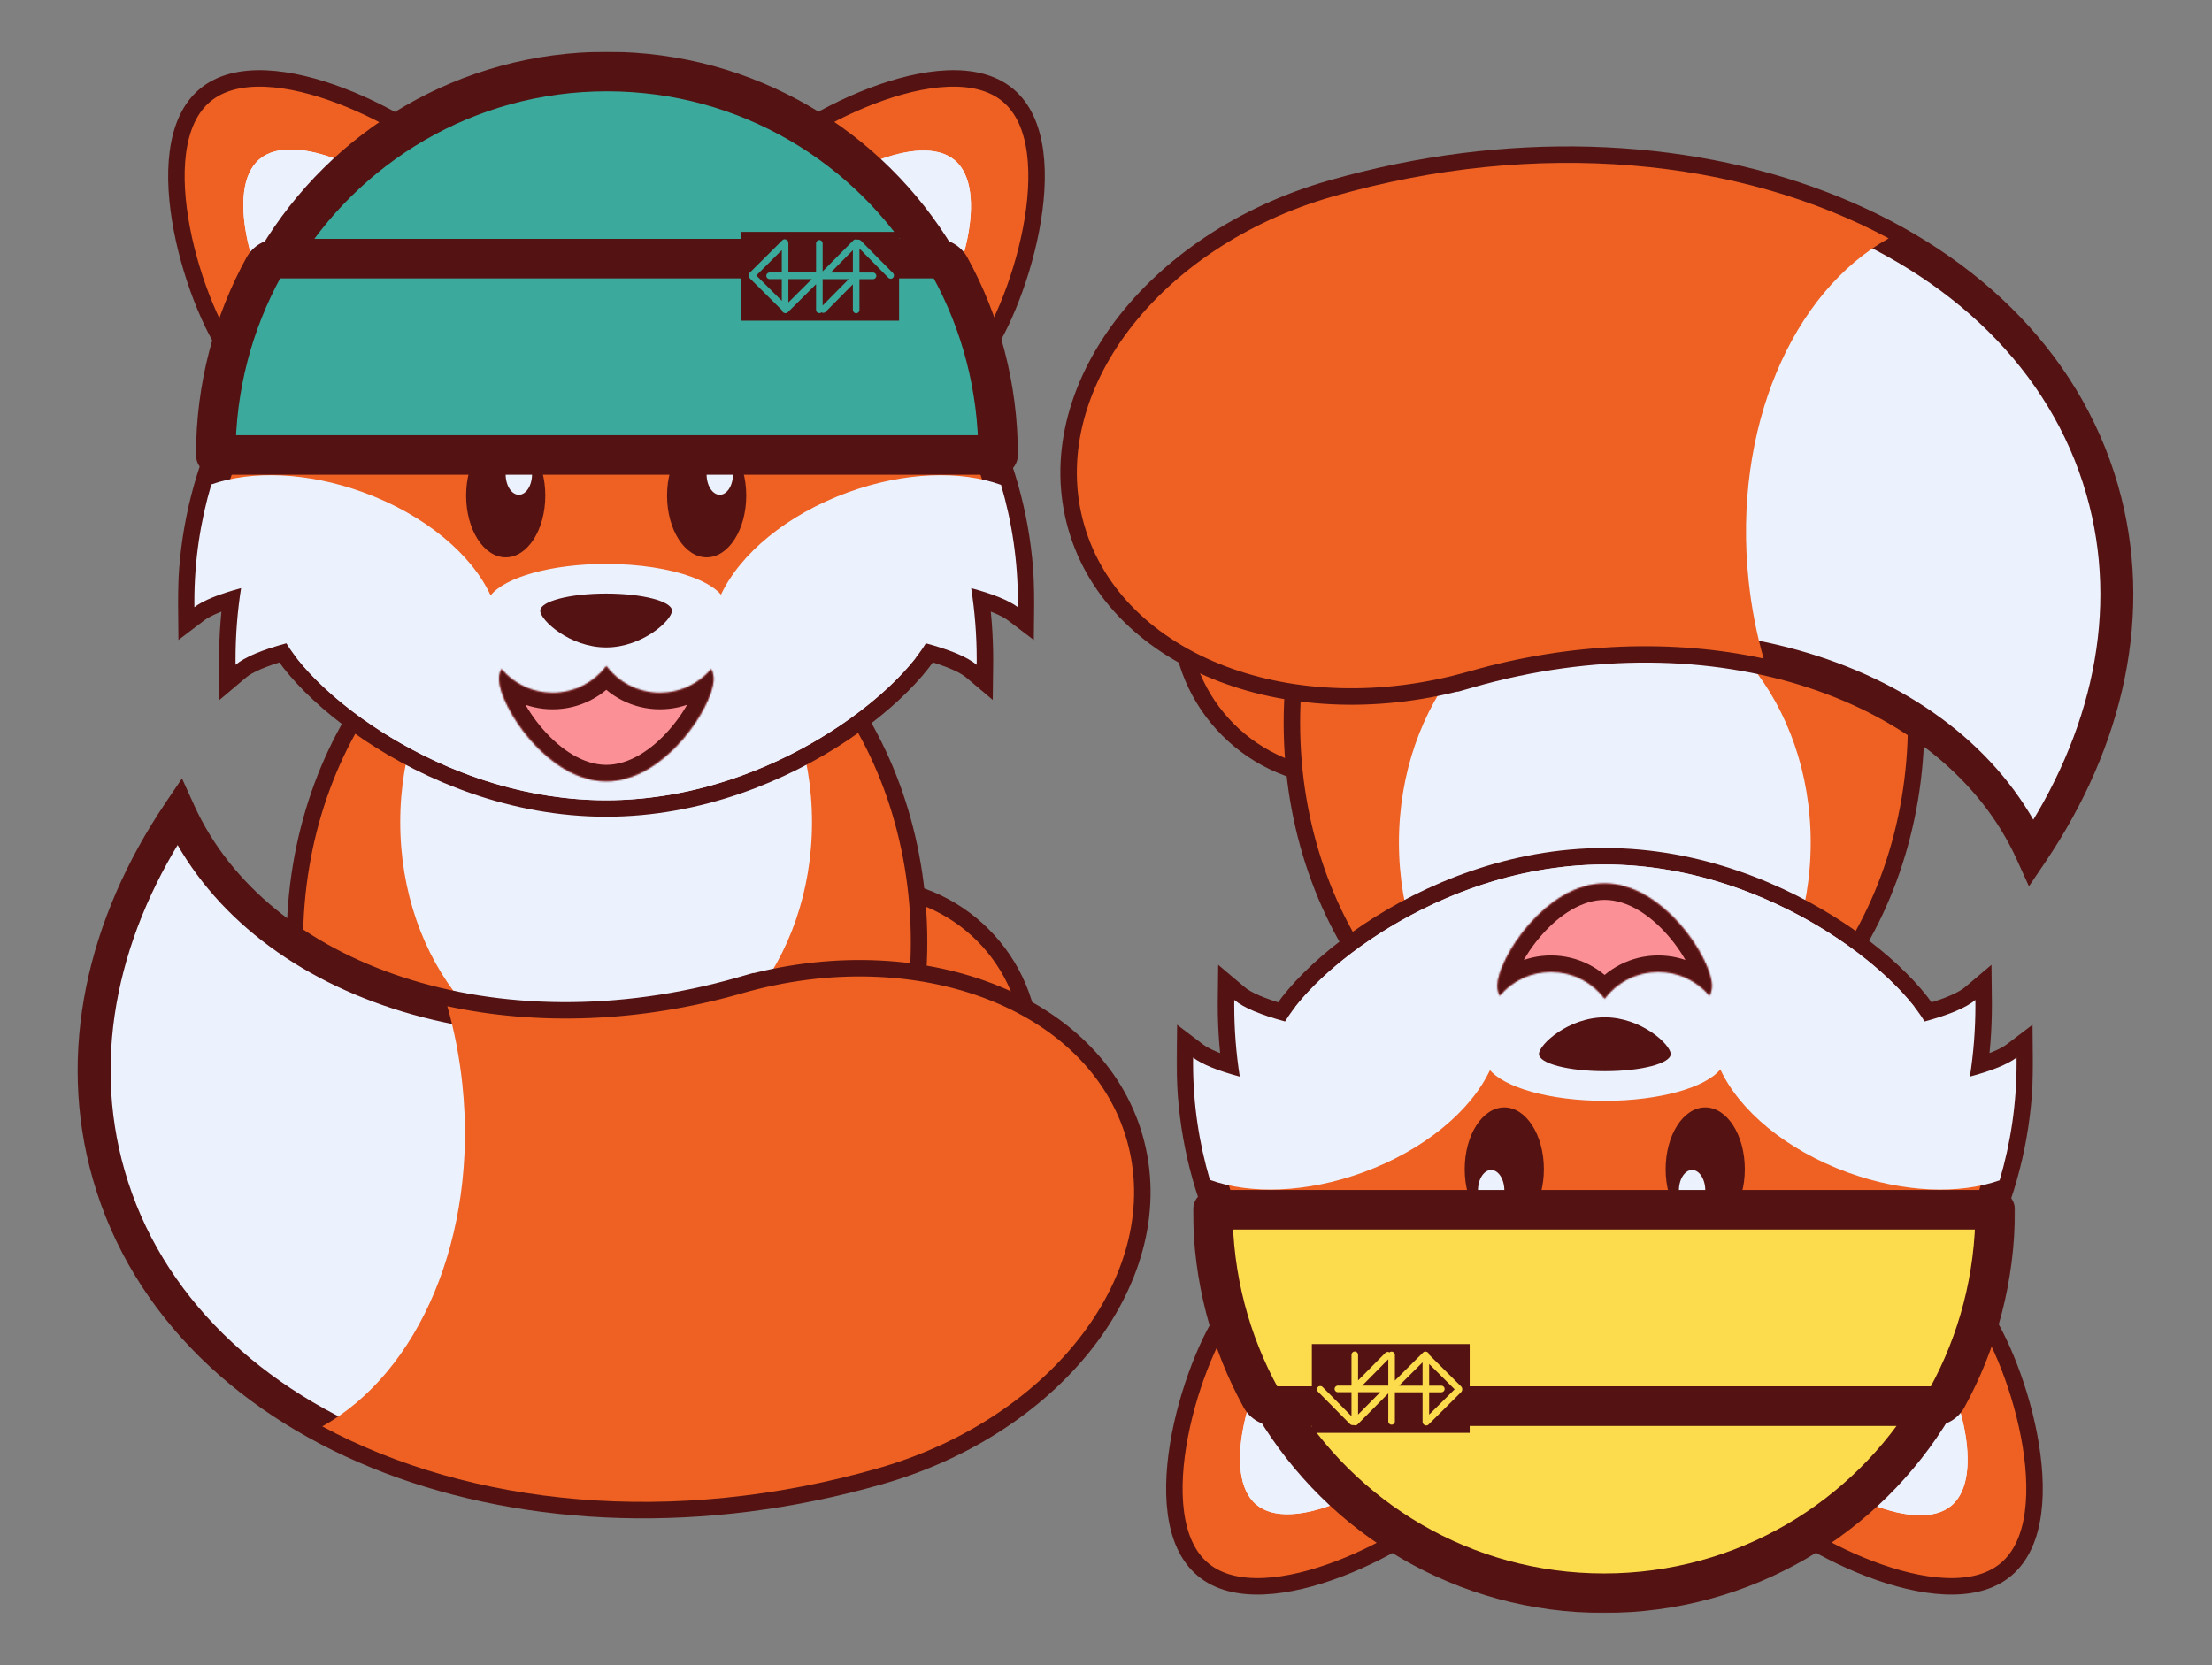 <svg width="1343" height="1011" viewBox="0 0 1343 1011" fill="none" xmlns="http://www.w3.org/2000/svg">
<rect x="0" y="0" width="1343" height="1011" fill="#808080" stroke="none"/>
<circle cx="816.357" cy="372.429" r="100" transform="rotate(180 816.357 372.429)" fill="#EE6123" stroke="#541312" stroke-width="10"/>
<path d="M973.857 208.429C868.308 208.429 784.357 312.612 784.357 438.929C784.357 565.246 868.308 669.429 973.857 669.429C1079.41 669.429 1163.36 565.246 1163.36 438.929C1163.36 312.612 1079.41 208.429 973.857 208.429Z" fill="#EE6123" stroke="#541312" stroke-width="10"/>
<ellipse cx="974.357" cy="511.651" rx="125" ry="152.778" transform="rotate(180 974.357 511.651)" fill="#ECF1FE"/>
<mask id="path-4-outside-1_14_4471" maskUnits="userSpaceOnUse" x="604.522" y="-3.569" width="743.031" height="680.639" fill="black">
<rect fill="white" x="604.522" y="-3.569" width="743.031" height="680.639"/>
<path fill-rule="evenodd" clip-rule="evenodd" d="M891.836 407.719L891.836 407.72L891.838 407.719C1040.27 365.158 1186.62 414.212 1233.58 517.775C1279.82 449.3 1297.52 371.317 1276.34 297.464C1230.69 138.27 1021.71 58.517 809.457 119.241C809.352 119.271 809.248 119.301 809.143 119.331C702.965 149.777 635.402 239.016 658.238 318.652C681.073 398.288 785.658 438.164 891.836 407.719Z"/>
</mask>
<path fill-rule="evenodd" clip-rule="evenodd" d="M891.836 407.719L891.836 407.72L891.838 407.719C1040.27 365.158 1186.62 414.212 1233.58 517.775C1279.82 449.3 1297.52 371.317 1276.34 297.464C1230.69 138.27 1021.71 58.517 809.457 119.241C809.352 119.271 809.248 119.301 809.143 119.331C702.965 149.777 635.402 239.016 658.238 318.652C681.073 398.288 785.658 438.164 891.836 407.719Z" fill="#ECF1FE"/>
<path d="M891.836 407.72L894.592 417.333L884.98 420.089L882.223 410.476L891.836 407.72ZM891.836 407.719L889.079 398.106L898.692 395.35L901.448 404.962L891.836 407.719ZM891.838 407.719L894.594 417.332L891.838 407.719ZM1233.58 517.775L1241.87 523.371L1231.86 538.192L1224.47 521.904L1233.58 517.775ZM809.457 119.241L812.208 128.855L812.202 128.857L809.457 119.241ZM882.223 410.476L882.223 410.475L901.448 404.962L901.449 404.964L882.223 410.476ZM894.594 417.332L894.592 417.333L889.08 398.107L889.082 398.107L894.594 417.332ZM1224.47 521.904C1180.36 424.615 1040.38 375.528 894.594 417.332L889.082 398.107C1040.15 354.788 1192.88 403.809 1242.69 513.645L1224.47 521.904ZM1285.95 294.707C1308.11 371.979 1289.4 452.989 1241.87 523.371L1225.29 512.178C1270.25 445.612 1286.93 370.655 1266.73 300.22L1285.95 294.707ZM806.707 109.626C914.709 78.727 1022.25 83.451 1108.94 116.54C1195.64 149.632 1262.07 211.408 1285.95 294.707L1266.73 300.22C1244.97 224.325 1184.08 166.628 1101.81 135.226C1019.53 103.821 916.454 99.03 812.208 128.855L806.707 109.626ZM812.202 128.857C812.101 128.885 812 128.914 811.899 128.943L806.386 109.718C806.495 109.687 806.604 109.656 806.713 109.625L812.202 128.857ZM811.899 128.943C760.689 143.627 719.165 172.396 693.283 206.581C667.404 240.763 657.495 279.781 667.85 315.896L648.625 321.408C636.145 277.886 648.6 232.467 677.337 194.509C706.073 156.554 751.419 125.48 806.386 109.718L811.899 128.943ZM667.85 315.896C678.206 352.01 707.285 379.848 747.346 395.122C787.41 410.398 837.869 412.79 889.079 398.106L894.592 417.331C839.624 433.093 784.702 430.77 740.221 413.81C695.735 396.848 661.105 364.93 648.625 321.408L667.85 315.896Z" fill="#541312" mask="url(#path-4-outside-1_14_4471)"/>
<path fill-rule="evenodd" clip-rule="evenodd" d="M1146.69 144.744C1088.18 177.314 1051.93 260.099 1061.64 352.399C1063.37 368.892 1066.47 384.783 1070.77 399.873C1016.32 388.124 954.263 389.819 891.838 407.719L891.836 407.72L891.836 407.719C785.658 438.164 681.073 398.288 658.238 318.652C635.402 239.016 702.965 149.777 809.143 119.331L809.457 119.241C933.682 83.7 1056.79 96.281 1146.69 144.744Z" fill="#EE6123"/>
<path d="M1062.81 907.135C1039.11 878.893 1050.54 830.287 1088.34 798.571C1126.14 766.854 1175.99 764.038 1199.69 792.279C1223.38 820.521 1255.72 921.286 1217.92 953.002C1180.12 984.719 1086.5 935.376 1062.81 907.135Z" fill="#EE6123"/>
<path d="M1062.81 907.135C1039.11 878.893 1050.54 830.287 1088.34 798.571C1126.14 766.854 1175.99 764.038 1199.69 792.279C1223.38 820.521 1255.72 921.286 1217.92 953.002C1180.12 984.719 1086.5 935.376 1062.81 907.135Z" fill="#EE6123"/>
<path d="M1062.81 907.135C1039.11 878.893 1050.54 830.287 1088.34 798.571C1126.14 766.854 1175.99 764.038 1199.69 792.279C1223.38 820.521 1255.72 921.286 1217.92 953.002C1180.12 984.719 1086.5 935.376 1062.81 907.135Z" stroke="#541312" stroke-width="10"/>
<path d="M1096.49 888.153C1083 872.082 1089.51 844.423 1111.02 826.375C1132.53 808.327 1160.89 806.724 1174.38 822.795C1187.86 838.866 1206.27 896.206 1184.76 914.254C1163.25 932.303 1109.97 904.224 1096.49 888.153Z" fill="#ECF1FE"/>
<path d="M1096.49 888.153C1083 872.082 1089.51 844.423 1111.02 826.375C1132.53 808.327 1160.89 806.724 1174.38 822.795C1187.86 838.866 1206.27 896.206 1184.76 914.254C1163.25 932.303 1109.97 904.224 1096.49 888.153Z" fill="#ECF1FE"/>
<path d="M748.572 792.279C772.27 764.038 822.122 766.854 859.921 798.571C897.719 830.287 909.149 878.893 885.452 907.135C861.754 935.377 768.135 984.719 730.337 953.002C692.539 921.286 724.875 820.521 748.572 792.279Z" fill="#EE6123"/>
<path d="M748.572 792.279C772.27 764.038 822.122 766.854 859.921 798.571C897.719 830.287 909.149 878.893 885.452 907.135C861.754 935.377 768.135 984.719 730.337 953.002C692.539 921.286 724.875 820.521 748.572 792.279Z" fill="#EE6123"/>
<path d="M748.572 792.279C772.27 764.038 822.122 766.854 859.921 798.571C897.719 830.287 909.149 878.893 885.452 907.135C861.754 935.377 768.135 984.719 730.337 953.002C692.539 921.286 724.875 820.521 748.572 792.279Z" stroke="#541312" stroke-width="10"/>
<path d="M773.114 822.154C786.6 806.083 814.968 807.686 836.477 825.734C857.986 843.783 864.491 871.442 851.006 887.513C837.521 903.584 784.247 931.662 762.738 913.614C741.229 895.565 759.629 838.225 773.114 822.154Z" fill="#ECF1FE"/>
<path d="M773.114 822.154C786.6 806.083 814.968 807.686 836.477 825.734C857.986 843.783 864.491 871.442 851.006 887.513C837.521 903.584 784.247 931.662 762.738 913.614C741.229 895.565 759.629 838.225 773.114 822.154Z" fill="#ECF1FE"/>
<path d="M974.36 519.93C917.909 519.93 866.955 541.064 830.153 565.758C811.742 578.112 796.741 591.443 786.282 603.637C781.055 609.731 776.891 615.624 774.008 621.047C771.172 626.383 769.36 631.666 769.36 636.43C769.36 646.373 777.018 654.513 787.459 660.93C798.181 667.521 813.363 673.276 831.681 678.039C868.391 687.583 918.834 693.43 974.36 693.43C1029.89 693.43 1080.33 687.583 1117.04 678.039C1135.36 673.276 1150.54 667.521 1161.26 660.93C1171.7 654.513 1179.36 646.373 1179.36 636.43C1179.36 631.666 1177.55 626.383 1174.71 621.047C1171.83 615.624 1167.67 609.731 1162.44 603.637C1151.98 591.443 1136.98 578.112 1118.57 565.758C1081.76 541.064 1030.81 519.93 974.36 519.93Z" fill="#ECF1FE" stroke="#541312" stroke-width="10"/>
<mask id="path-14-outside-2_14_4471" maskUnits="userSpaceOnUse" x="714.36" y="585.43" width="520" height="320" fill="black">
<rect fill="white" x="714.36" y="585.43" width="520" height="320"/>
<path fill-rule="evenodd" clip-rule="evenodd" d="M724.381 642.169C724.367 643.255 724.36 644.341 724.36 645.43C724.36 783.501 836.289 895.43 974.36 895.43C1112.43 895.43 1224.36 783.501 1224.36 645.43C1224.36 644.341 1224.35 643.255 1224.34 642.169C1218.91 646.296 1209.22 650.187 1196 653.73C1198.21 639.666 1199.36 625.197 1199.36 610.43C1199.36 609.341 1199.35 608.255 1199.34 607.169C1178.22 625.001 1085.52 638.43 974.36 638.43C863.204 638.43 770.505 625.001 749.379 607.169C749.366 608.255 749.36 609.341 749.36 610.43C749.36 625.197 750.512 639.666 752.723 653.73C739.504 650.187 729.813 646.296 724.381 642.169Z"/>
</mask>
<path fill-rule="evenodd" clip-rule="evenodd" d="M724.381 642.169C724.367 643.255 724.36 644.341 724.36 645.43C724.36 783.501 836.289 895.43 974.36 895.43C1112.43 895.43 1224.36 783.501 1224.36 645.43C1224.36 644.341 1224.35 643.255 1224.34 642.169C1218.91 646.296 1209.22 650.187 1196 653.73C1198.21 639.666 1199.36 625.197 1199.36 610.43C1199.36 609.341 1199.35 608.255 1199.34 607.169C1178.22 625.001 1085.52 638.43 974.36 638.43C863.204 638.43 770.505 625.001 749.379 607.169C749.366 608.255 749.36 609.341 749.36 610.43C749.36 625.197 750.512 639.666 752.723 653.73C739.504 650.187 729.813 646.296 724.381 642.169Z" fill="#EE6123"/>
<path d="M724.381 642.169L730.43 634.206L714.636 622.208L714.382 642.041L724.381 642.169ZM1224.34 642.169L1234.34 642.042L1234.08 622.208L1218.29 634.206L1224.34 642.169ZM1196 653.73L1186.12 652.177L1183.73 667.371L1198.59 663.389L1196 653.73ZM1199.34 607.169L1209.34 607.054L1209.1 585.849L1192.89 599.528L1199.34 607.169ZM749.379 607.169L755.829 599.528L739.623 585.849L739.38 607.054L749.379 607.169ZM752.723 653.73L750.134 663.389L764.989 667.371L762.601 652.177L752.723 653.73ZM734.36 645.43C734.36 644.384 734.367 643.34 734.38 642.297L714.382 642.041C714.367 643.169 714.36 644.299 714.36 645.43H734.36ZM974.36 885.43C841.812 885.43 734.36 777.978 734.36 645.43H714.36C714.36 789.024 830.766 905.43 974.36 905.43V885.43ZM1214.36 645.43C1214.36 777.978 1106.91 885.43 974.36 885.43V905.43C1117.95 905.43 1234.36 789.024 1234.36 645.43H1214.36ZM1214.34 642.297C1214.35 643.34 1214.36 644.384 1214.36 645.43H1234.36C1234.36 644.299 1234.35 643.169 1234.34 642.042L1214.34 642.297ZM1198.59 663.389C1211.98 659.799 1223.3 655.515 1230.39 650.132L1218.29 634.206C1214.51 637.077 1206.45 640.574 1193.41 644.071L1198.59 663.389ZM1189.36 610.43C1189.36 624.677 1188.25 638.626 1186.12 652.177L1205.88 655.282C1208.17 640.705 1209.36 625.718 1209.36 610.43H1189.36ZM1189.34 607.284C1189.35 608.331 1189.36 609.38 1189.36 610.43H1209.36C1209.36 609.303 1209.35 608.178 1209.34 607.054L1189.34 607.284ZM974.36 648.43C1030.3 648.43 1081.74 645.053 1122.01 639.389C1142.12 636.559 1159.64 633.132 1173.61 629.203C1187.18 625.388 1198.75 620.751 1205.79 614.811L1192.89 599.528C1189.37 602.503 1181.43 606.232 1168.2 609.95C1155.38 613.554 1138.81 616.828 1119.22 619.584C1080.07 625.092 1029.58 628.43 974.36 628.43V648.43ZM742.929 614.811C749.966 620.751 761.536 625.388 775.107 629.203C789.082 633.132 806.597 636.559 826.715 639.389C866.982 645.053 918.423 648.43 974.36 648.43V628.43C919.141 628.43 868.655 625.092 829.501 619.584C809.909 616.828 793.341 613.554 780.52 609.95C767.294 606.232 759.354 602.503 755.829 599.528L742.929 614.811ZM759.36 610.43C759.36 609.38 759.366 608.331 759.378 607.284L739.38 607.054C739.367 608.178 739.36 609.303 739.36 610.43H759.36ZM762.601 652.177C760.472 638.626 759.36 624.677 759.36 610.43H739.36C739.36 625.718 740.553 640.705 742.844 655.282L762.601 652.177ZM718.332 650.132C725.417 655.515 736.742 659.799 750.134 663.389L755.312 644.071C742.266 640.574 734.209 637.077 730.43 634.206L718.332 650.132Z" fill="#541312" mask="url(#path-14-outside-2_14_4471)"/>
<path fill-rule="evenodd" clip-rule="evenodd" d="M1121.87 711.936C1084.29 698.258 1055.85 674.088 1044.49 649.309C1035.69 660.354 1007.62 668.43 974.36 668.43C940.973 668.43 912.82 660.293 904.129 649.185C904.287 649.386 904.45 649.585 904.62 649.784C893.114 674.392 864.804 698.336 827.471 711.924C793.133 724.422 759.012 725.302 734.592 716.451C727.934 693.938 724.36 670.101 724.36 645.43C724.36 644.342 724.367 643.255 724.381 642.169C729.813 646.296 739.504 650.187 752.723 653.73C750.512 639.666 749.36 625.197 749.36 610.43C749.36 609.342 749.366 608.255 749.379 607.169C754.972 611.89 765.581 616.302 780.221 620.239C801.812 584.649 880.543 524.93 974.36 524.93C1068.18 524.93 1146.91 584.649 1168.5 620.239C1183.14 616.302 1193.75 611.89 1199.34 607.169C1199.35 608.255 1199.36 609.342 1199.36 610.43C1199.36 625.197 1198.21 639.666 1196 653.73C1209.22 650.187 1218.91 646.296 1224.34 642.169C1224.35 643.255 1224.36 644.342 1224.36 645.43C1224.36 670.196 1220.76 694.122 1214.05 716.711C1189.68 725.297 1155.88 724.316 1121.87 711.936Z" fill="#ECF1FE"/>
<path d="M934.36 640.03C934.36 634.286 952.269 617.73 974.36 617.73C996.451 617.73 1014.36 634.286 1014.36 640.03C1014.36 645.774 996.451 650.43 974.36 650.43C952.269 650.43 934.36 645.774 934.36 640.03Z" fill="#541312"/>
<ellipse cx="1035.32" cy="709.93" rx="24.038" ry="37.5" transform="rotate(-180 1035.32 709.93)" fill="#541312"/>
<ellipse cx="1027.35" cy="722.93" rx="8.013" ry="12.5" transform="rotate(-180 1027.35 722.93)" fill="#ECF1FE"/>
<ellipse cx="913.322" cy="709.93" rx="24.038" ry="37.5" transform="rotate(-180 913.322 709.93)" fill="#541312"/>
<ellipse cx="905.347" cy="722.93" rx="8.013" ry="12.5" transform="rotate(-180 905.347 722.93)" fill="#ECF1FE"/>
<path d="M1066.36 783.43L1050.91 788.468C1041.01 791.695 1030.35 791.753 1020.42 788.633L1003.86 783.43" stroke="#541312" stroke-width="10"/>
<path d="M944.36 783.43L928.907 788.468C919.01 791.695 908.353 791.753 898.421 788.633L881.86 783.43" stroke="#541312" stroke-width="10"/>
<mask id="path-24-inside-3_14_4471" fill="white">
<path fill-rule="evenodd" clip-rule="evenodd" d="M910.538 604.646C918.003 595.783 929.184 590.152 941.679 590.152C954.993 590.152 966.814 596.545 974.24 606.428C981.665 596.545 993.486 590.152 1006.8 590.152C1019.3 590.152 1030.48 595.783 1037.94 604.647C1038.87 602.697 1039.36 600.674 1039.36 598.601C1039.36 582.587 1010.2 536.428 974.24 536.428C938.275 536.428 909.12 582.587 909.12 598.601C909.12 600.674 909.609 602.696 910.538 604.646Z"/>
</mask>
<path fill-rule="evenodd" clip-rule="evenodd" d="M910.538 604.646C918.003 595.783 929.184 590.152 941.679 590.152C954.993 590.152 966.814 596.545 974.24 606.428C981.665 596.545 993.486 590.152 1006.8 590.152C1019.3 590.152 1030.48 595.783 1037.94 604.647C1038.87 602.697 1039.36 600.674 1039.36 598.601C1039.36 582.587 1010.2 536.428 974.24 536.428C938.275 536.428 909.12 582.587 909.12 598.601C909.12 600.674 909.609 602.696 910.538 604.646Z" fill="#FB9197"/>
<path d="M910.538 604.646L901.509 608.946L908.185 622.961L918.186 611.088L910.538 604.646ZM974.24 606.428L966.245 612.435L974.24 623.076L982.235 612.435L974.24 606.428ZM1037.94 604.647L1030.29 611.089L1040.29 622.961L1046.97 608.947L1037.94 604.647ZM918.186 611.088C923.833 604.385 932.257 600.152 941.679 600.152V580.152C926.111 580.152 912.174 587.181 902.889 598.203L918.186 611.088ZM941.679 600.152C951.716 600.152 960.627 604.957 966.245 612.435L982.235 600.421C973.002 588.132 958.271 580.152 941.679 580.152V600.152ZM982.235 612.435C987.853 604.957 996.764 600.152 1006.8 600.152V580.152C990.208 580.152 975.478 588.132 966.245 600.421L982.235 612.435ZM1006.8 600.152C1016.22 600.152 1024.65 604.385 1030.29 611.089L1045.59 598.204C1036.31 587.182 1022.37 580.152 1006.8 580.152V600.152ZM1046.97 608.947C1048.48 605.777 1049.36 602.292 1049.36 598.601H1029.36C1029.36 599.056 1029.26 599.616 1028.91 600.346L1046.97 608.947ZM1049.36 598.601C1049.36 592.238 1046.69 584.657 1043.18 577.652C1039.51 570.31 1034.27 562.339 1027.83 554.944C1015.26 540.498 996.461 526.428 974.24 526.428V546.428C987.984 546.428 1001.75 555.438 1012.74 568.074C1018.09 574.221 1022.39 580.792 1025.3 586.609C1028.38 592.763 1029.36 596.957 1029.36 598.601H1049.36ZM974.24 526.428C952.019 526.428 933.222 540.498 920.65 554.944C914.214 562.339 908.974 570.31 905.296 577.652C901.788 584.657 899.12 592.238 899.12 598.601H919.12C919.12 596.957 920.097 592.763 923.179 586.609C926.092 580.792 930.388 574.221 935.737 568.074C946.733 555.438 960.497 546.428 974.24 546.428V526.428ZM899.12 598.601C899.12 602.292 899.999 605.776 901.509 608.946L919.566 600.346C919.218 599.616 919.12 599.056 919.12 598.601H899.12Z" fill="#541312" mask="url(#path-24-inside-3_14_4471)"/>
<mask id="path-26-outside-4_14_4471" maskUnits="userSpaceOnUse" x="751.908" y="841.429" width="444" height="138" fill="black">
<rect fill="white" x="751.908" y="841.429" width="444" height="138"/>
<path fill-rule="evenodd" clip-rule="evenodd" d="M773.807 853.802H1173.91C1133.27 921.855 1058.88 967.429 973.858 967.429C888.831 967.429 814.449 921.855 773.807 853.802Z"/>
</mask>
<path fill-rule="evenodd" clip-rule="evenodd" d="M773.807 853.802H1173.91C1133.27 921.855 1058.88 967.429 973.858 967.429C888.831 967.429 814.449 921.855 773.807 853.802Z" fill="#FCDC4D"/>
<path d="M1173.91 853.802L1184.21 859.954L1195.05 841.802H1173.91V853.802ZM773.807 853.802V841.802H752.663L763.504 859.954L773.807 853.802ZM1173.91 841.802H773.807V865.802H1173.91V841.802ZM1163.61 847.649C1125.04 912.226 1054.49 955.429 973.858 955.429V979.429C1063.28 979.429 1141.49 931.484 1184.21 859.954L1163.61 847.649ZM973.858 955.429C893.228 955.429 822.676 912.226 784.11 847.649L763.504 859.954C806.223 931.484 884.435 979.429 973.858 979.429V955.429Z" fill="#541312" mask="url(#path-26-outside-4_14_4471)"/>
<mask id="path-28-outside-5_14_4471" maskUnits="userSpaceOnUse" x="724.357" y="721.802" width="499" height="144" fill="black">
<rect fill="white" x="724.357" y="721.802" width="499" height="144"/>
<path fill-rule="evenodd" clip-rule="evenodd" d="M1173.56 853.802C1177.12 853.802 1180.43 851.916 1182.14 848.795C1200.77 814.907 1211.36 775.983 1211.36 734.586V734.586C1211.36 734.586 1211.36 734.586 1211.36 734.586H736.357C736.357 734.586 736.357 734.586 736.357 734.586V734.586C736.357 775.983 746.949 814.907 765.57 848.795C767.285 851.916 770.592 853.802 774.153 853.802H1173.56Z"/>
</mask>
<path fill-rule="evenodd" clip-rule="evenodd" d="M1173.56 853.802C1177.12 853.802 1180.43 851.916 1182.14 848.795C1200.77 814.907 1211.36 775.983 1211.36 734.586V734.586C1211.36 734.586 1211.36 734.586 1211.36 734.586H736.357C736.357 734.586 736.357 734.586 736.357 734.586V734.586C736.357 775.983 746.949 814.907 765.57 848.795C767.285 851.916 770.592 853.802 774.153 853.802H1173.56Z" fill="#FCDC4D"/>
<path d="M765.57 848.795L776.086 843.016L765.57 848.795ZM1192.66 854.574C1212.23 818.96 1223.36 778.054 1223.36 734.586H1199.36C1199.36 773.912 1189.3 810.854 1171.63 843.016L1192.66 854.574ZM1211.36 722.586H736.357V746.586H1211.36V722.586ZM724.357 734.586C724.357 778.054 735.483 818.96 755.053 854.574L776.086 843.016C758.414 810.854 748.357 773.912 748.357 734.586H724.357ZM774.154 865.802H1173.56V841.802H774.154V865.802ZM736.357 722.586C729.452 722.586 724.357 728.24 724.357 734.586H748.357C748.357 740.932 743.263 746.586 736.357 746.586V722.586ZM1223.36 734.586C1223.36 727.958 1217.98 722.586 1211.36 722.586V746.586C1204.73 746.586 1199.36 741.213 1199.36 734.586H1223.36ZM755.053 854.574C758.954 861.674 766.379 865.802 774.154 865.802V841.802C774.805 841.802 775.615 842.158 776.086 843.016L755.053 854.574ZM1171.63 843.016C1172.1 842.158 1172.91 841.802 1173.56 841.802V865.802C1181.34 865.802 1188.76 861.674 1192.66 854.574L1171.63 843.016Z" fill="#541312" mask="url(#path-28-outside-5_14_4471)"/>
<rect x="889.308" y="867.047" width="89.827" height="47.914" transform="rotate(180 889.308 867.047)" fill="#541312" stroke="#541312" stroke-width="6"/>
<path fill-rule="evenodd" clip-rule="evenodd" d="M865.204 863.581C865.205 863.58 865.204 863.58 865.203 863.58H865.202C865.201 863.58 865.2 863.579 865.2 863.578V844.893C865.2 844.341 864.752 843.893 864.2 843.893H846.395C845.842 843.893 845.395 844.341 845.395 844.893V863.08C845.395 863.356 845.171 863.58 844.895 863.58C844.619 863.58 844.395 863.356 844.395 863.08V843.893C844.395 843.893 844.394 843.893 844.394 843.893C844.394 843.893 844.394 843.893 844.394 843.893V842.893L844.394 842.893L844.394 842.893L844.394 842.893L844.394 842.893L844.394 842.893L844.394 842.893C844.394 842.892 844.395 842.892 844.395 842.892C844.395 842.892 844.395 842.892 844.395 842.892V822.707C844.395 822.431 844.619 822.207 844.895 822.207C845.171 822.207 845.395 822.431 845.395 822.707V839.494C845.395 840.383 846.469 840.83 847.1 840.203L865.2 822.207C865.2 822.207 865.2 822.207 865.2 822.207C865.2 822.207 865.2 822.207 865.201 822.207C865.201 822.207 865.201 822.207 865.201 822.207C865.201 822.207 865.201 822.206 865.202 822.206L865.202 822.206C865.203 822.205 865.204 822.205 865.205 822.206C865.206 822.207 865.206 822.207 865.207 822.207H865.502C865.887 822.207 866.2 822.519 866.2 822.905C866.2 823.091 866.274 823.269 866.406 823.4L886.008 842.893C886.399 843.282 886.399 843.914 886.008 844.303L866.265 863.936C866.07 864.13 865.755 864.13 865.56 863.936L865.204 863.582C865.204 863.582 865.204 863.581 865.204 863.581ZM866.2 827.01C866.2 826.121 867.274 825.674 867.905 826.301L884.585 842.889C884.979 843.28 884.979 843.916 884.585 844.307L867.905 860.895C867.274 861.522 866.2 861.075 866.2 860.186V844.893C866.2 844.341 866.648 843.893 867.2 843.893H875.103C875.379 843.893 875.603 843.669 875.603 843.393C875.603 843.117 875.379 842.893 875.103 842.893H867.2C866.648 842.893 866.2 842.445 866.2 841.893V827.01ZM847.531 841.184C846.898 841.813 847.344 842.893 848.236 842.893H864.2C864.752 842.893 865.2 842.445 865.2 841.893V826.021C865.2 825.132 864.126 824.685 863.495 825.312L847.531 841.184ZM801.934 843.246C801.738 843.048 801.419 843.048 801.223 843.246C801.03 843.441 801.03 843.755 801.223 843.95L820.637 863.575C821.024 863.967 821.656 863.967 822.043 863.575C822.043 863.576 822.043 863.576 822.044 863.576H822.057C822.061 863.576 822.064 863.578 822.067 863.58L822.268 863.784C822.542 864.06 822.989 864.06 823.263 863.784L842.733 844.1C843.009 843.822 843.009 843.374 842.733 843.096L842.534 842.894C842.529 842.889 842.527 842.883 842.527 842.877C842.527 842.864 842.516 842.853 842.503 842.853H825.865C824.976 842.853 824.529 841.781 825.154 841.15L842.882 823.227C843.075 823.032 843.075 822.718 842.882 822.524C842.687 822.326 842.367 822.326 842.171 822.524L824.754 840.132C824.126 840.767 823.043 840.322 823.043 839.428V822.631C823.043 822.355 822.819 822.131 822.543 822.131C822.267 822.131 822.043 822.355 822.043 822.631V841.853C822.043 842.405 821.595 842.853 821.043 842.853H812.297C812.021 842.853 811.797 843.077 811.797 843.353C811.797 843.629 812.021 843.853 812.297 843.853H821.043C821.595 843.853 822.043 844.301 822.043 844.853V863.575L801.934 843.246ZM823.043 860.151C823.043 861.045 824.126 861.49 824.754 860.854L839.887 845.556C840.511 844.925 840.064 843.853 839.176 843.853H824.043C823.491 843.853 823.043 844.301 823.043 844.853V860.151Z" fill="#541312"/>
<path d="M865.204 863.581L864.147 862.516L864.146 862.518L865.204 863.581ZM844.394 842.893H845.894V842.558L845.751 842.254L844.394 842.893ZM844.394 842.893L842.896 842.808L842.874 843.188L843.037 843.532L844.394 842.893ZM844.394 842.893L843.001 842.336L842.91 842.563L842.896 842.808L844.394 842.893ZM844.394 842.893L843.333 841.832L843.115 842.05L843.001 842.336L844.394 842.893ZM844.394 842.893L843.793 841.519L843.533 841.632L843.333 841.832L844.394 842.893ZM844.394 842.893L844.995 844.267L845.251 844.155L845.45 843.958L844.394 842.893ZM844.394 842.893L843.34 841.825L843.338 841.827L844.394 842.893ZM844.395 842.892L845.8 843.416L845.802 843.41L844.395 842.892ZM847.1 840.203L846.042 839.139V839.139L847.1 840.203ZM865.2 822.207L866.257 823.271L866.26 823.268L865.2 822.207ZM865.201 822.207L864.579 820.842L864.571 820.845L864.564 820.849L865.201 822.207ZM865.202 822.206L864.145 821.142L864.141 821.146L865.202 822.206ZM865.202 822.206L866.259 823.271L866.259 823.27L865.202 822.206ZM865.205 822.206L864.148 823.27L864.149 823.271L865.205 822.206ZM866.406 823.4L865.348 824.464L865.348 824.464L866.406 823.4ZM886.008 842.893L884.95 843.957H884.95L886.008 842.893ZM886.008 844.303L887.065 845.367L887.065 845.367L886.008 844.303ZM866.265 863.936L867.323 865L867.323 865L866.265 863.936ZM865.56 863.936L864.502 865V865L865.56 863.936ZM865.204 863.582L864.146 864.645L864.146 864.646L865.204 863.582ZM867.905 826.301L866.847 827.365L867.905 826.301ZM884.585 842.889L885.643 841.825H885.643L884.585 842.889ZM884.585 844.307L885.643 845.371H885.643L884.585 844.307ZM867.905 860.895L868.963 861.959L868.963 861.959L867.905 860.895ZM847.531 841.184L848.589 842.248L848.589 842.248L847.531 841.184ZM863.495 825.312L864.553 826.376H864.553L863.495 825.312ZM801.223 843.246L800.157 842.191L800.157 842.191L801.223 843.246ZM801.934 843.246L803 842.191L803 842.191L801.934 843.246ZM801.223 843.95L800.157 845.004L800.157 845.004L801.223 843.95ZM820.637 863.575L821.703 862.521L821.703 862.521L820.637 863.575ZM822.067 863.58L823.134 862.525L823.133 862.525L822.067 863.58ZM822.268 863.784L821.202 864.839V864.839L822.268 863.784ZM823.263 863.784L822.197 862.729V862.729L823.263 863.784ZM842.733 844.1L841.667 843.045L841.667 843.045L842.733 844.1ZM842.733 843.096L841.667 844.151L841.667 844.151L842.733 843.096ZM842.534 842.894L843.6 841.839L843.6 841.839L842.534 842.894ZM825.154 841.15L824.087 840.095V840.095L825.154 841.15ZM842.882 823.227L843.949 824.282L842.882 823.227ZM842.882 822.524L841.816 823.579L841.816 823.579L842.882 822.524ZM842.171 822.524L841.105 821.469L841.105 821.469L842.171 822.524ZM824.754 840.132L825.82 841.187V841.187L824.754 840.132ZM824.754 860.854L823.688 859.8V859.8L824.754 860.854ZM839.887 845.556L840.953 846.611L839.887 845.556ZM865.203 865.08C863.869 865.08 863.195 863.462 864.147 862.516L866.261 864.645C867.214 863.699 866.54 862.08 865.203 862.08V865.08ZM865.202 865.08H865.203V862.08H865.202V865.08ZM863.7 863.578C863.7 864.408 864.373 865.08 865.202 865.08V862.08C866.028 862.08 866.7 862.75 866.7 863.578H863.7ZM863.7 844.893V863.578H866.7V844.893H863.7ZM864.2 845.393C863.924 845.393 863.7 845.169 863.7 844.893H866.7C866.7 843.512 865.581 842.393 864.2 842.393V845.393ZM846.395 845.393H864.2V842.393H846.395V845.393ZM846.895 844.893C846.895 845.169 846.671 845.393 846.395 845.393V842.393C845.014 842.393 843.895 843.512 843.895 844.893H846.895ZM846.895 863.08V844.893H843.895V863.08H846.895ZM844.895 865.08C845.999 865.08 846.895 864.184 846.895 863.08H843.895C843.895 862.528 844.342 862.08 844.895 862.08V865.08ZM842.895 863.08C842.895 864.184 843.79 865.08 844.895 865.08V862.08C845.447 862.08 845.895 862.528 845.895 863.08H842.895ZM842.895 843.893V863.08H845.895V843.893H842.895ZM844.394 845.393C843.566 845.393 842.895 844.722 842.895 843.893H845.895C845.895 843.065 845.223 842.393 844.394 842.393V845.393ZM842.894 843.893C842.894 844.713 843.557 845.393 844.394 845.393V842.393C845.23 842.393 845.894 843.072 845.894 843.893H842.894ZM842.894 842.893V843.893H845.894V842.893H842.894ZM843.037 843.532L843.037 843.532L845.751 842.254L845.751 842.254L843.037 843.532ZM842.896 842.808L842.896 842.808L845.891 842.979L845.891 842.979L842.896 842.808ZM843.001 842.336L843.001 842.336L845.786 843.45L845.786 843.45L843.001 842.336ZM843.333 841.832L843.333 841.832L845.454 843.954L845.454 843.954L843.333 841.832ZM843.793 841.519L843.793 841.519L844.995 844.267L844.995 844.267L843.793 841.519ZM843.338 841.827L843.338 841.828L845.45 843.958L845.45 843.958L843.338 841.827ZM842.989 842.368C843.064 842.166 843.183 841.98 843.34 841.825L845.448 843.96C845.606 843.804 845.725 843.618 845.8 843.416L842.989 842.368ZM842.895 842.892C842.895 842.699 842.932 842.524 842.987 842.374L845.802 843.41C845.858 843.259 845.895 843.084 845.895 842.892H842.895ZM842.895 822.707V842.892H845.895V822.707H842.895ZM844.895 820.707C843.79 820.707 842.895 821.603 842.895 822.707H845.895C845.895 823.259 845.447 823.707 844.895 823.707V820.707ZM846.895 822.707C846.895 821.603 845.999 820.707 844.895 820.707V823.707C844.342 823.707 843.895 823.259 843.895 822.707H846.895ZM846.895 839.494V822.707H843.895V839.494H846.895ZM846.042 839.139C846.358 838.825 846.895 839.049 846.895 839.494H843.895C843.895 841.717 846.58 842.834 848.157 841.266L846.042 839.139ZM864.142 821.143L846.042 839.139L848.157 841.266L866.257 823.271L864.142 821.143ZM865.201 820.707C864.803 820.707 864.421 820.865 864.139 821.147L866.26 823.268C865.979 823.549 865.598 823.707 865.201 823.707V820.707ZM864.564 820.849C864.764 820.755 864.981 820.707 865.201 820.707V823.707C865.421 823.707 865.638 823.658 865.839 823.565L864.564 820.849ZM864.141 821.146C864.267 821.02 864.415 820.917 864.579 820.842L865.823 823.572C865.988 823.497 866.136 823.393 866.262 823.267L864.141 821.146ZM864.145 821.142L864.145 821.142L866.258 823.271L866.259 823.271L864.145 821.142ZM866.262 821.142C865.677 820.56 864.73 820.56 864.145 821.142L866.259 823.27C865.675 823.851 864.732 823.851 864.148 823.27L866.262 821.142ZM865.207 820.707C865.604 820.707 865.982 820.865 866.261 821.141L864.149 823.271C864.429 823.549 864.808 823.707 865.207 823.707V820.707ZM865.502 820.707H865.207V823.707H865.502V820.707ZM867.7 822.905C867.7 821.691 866.716 820.707 865.502 820.707V823.707C865.059 823.707 864.7 823.348 864.7 822.905H867.7ZM867.464 822.337C867.615 822.487 867.7 822.692 867.7 822.905H864.7C864.7 823.49 864.933 824.051 865.348 824.464L867.464 822.337ZM887.065 841.829L867.464 822.337L865.348 824.464L884.95 843.957L887.065 841.829ZM887.065 845.367C888.046 844.392 888.046 842.805 887.065 841.829L884.95 843.957C884.751 843.759 884.751 843.437 884.95 843.24L887.065 845.367ZM867.323 865L887.065 845.367L884.95 843.24L865.207 862.872L867.323 865ZM864.502 865C865.282 865.775 866.543 865.775 867.323 865L865.207 862.872C865.597 862.485 866.228 862.485 866.618 862.872L864.502 865ZM864.146 864.646L864.502 865L866.618 862.872L866.262 862.519L864.146 864.646ZM864.146 862.518C863.556 863.104 863.556 864.059 864.146 864.645L866.262 862.519C866.851 863.105 866.851 864.058 866.262 864.644L864.146 862.518ZM868.963 825.238C867.386 823.67 864.7 824.787 864.7 827.01H867.7C867.7 827.455 867.163 827.679 866.847 827.365L868.963 825.238ZM885.643 841.825L868.963 825.238L866.847 827.365L883.528 843.953L885.643 841.825ZM885.643 845.371C886.626 844.393 886.626 842.803 885.643 841.825L883.528 843.953C883.331 843.757 883.331 843.439 883.528 843.244L885.643 845.371ZM868.963 861.959L885.643 845.371L883.528 843.244L866.847 859.831L868.963 861.959ZM864.7 860.186C864.7 862.41 867.386 863.527 868.963 861.959L866.847 859.831C867.163 859.518 867.7 859.741 867.7 860.186H864.7ZM864.7 844.893V860.186H867.7V844.893H864.7ZM867.2 842.393C865.819 842.393 864.7 843.512 864.7 844.893H867.7C867.7 845.169 867.476 845.393 867.2 845.393V842.393ZM875.103 842.393H867.2V845.393H875.103V842.393ZM874.103 843.393C874.103 842.841 874.551 842.393 875.103 842.393V845.393C876.208 845.393 877.103 844.498 877.103 843.393H874.103ZM875.103 844.393C874.551 844.393 874.103 843.945 874.103 843.393H877.103C877.103 842.288 876.208 841.393 875.103 841.393V844.393ZM867.2 844.393H875.103V841.393H867.2V844.393ZM864.7 841.893C864.7 843.274 865.819 844.393 867.2 844.393V841.393C867.476 841.393 867.7 841.617 867.7 841.893H864.7ZM864.7 827.01V841.893H867.7V827.01H864.7ZM848.236 841.393C848.682 841.393 848.905 841.933 848.589 842.248L846.474 840.12C844.892 841.693 846.005 844.393 848.236 844.393V841.393ZM864.2 841.393H848.236V844.393H864.2V841.393ZM863.7 841.893C863.7 841.617 863.924 841.393 864.2 841.393V844.393C865.581 844.393 866.7 843.274 866.7 841.893H863.7ZM863.7 826.021V841.893H866.7V826.021H863.7ZM864.553 826.376C864.237 826.689 863.7 826.466 863.7 826.021H866.7C866.7 823.798 864.014 822.681 862.437 824.248L864.553 826.376ZM848.589 842.248L864.553 826.376L862.437 824.248L846.474 840.12L848.589 842.248ZM802.29 844.301C801.898 844.697 801.259 844.697 800.868 844.301L803 842.191C802.218 841.4 800.939 841.4 800.157 842.191L802.29 844.301ZM802.29 842.895C802.675 843.284 802.675 843.912 802.29 844.301L800.157 842.191C799.386 842.971 799.386 844.225 800.157 845.004L802.29 842.895ZM821.703 862.521L802.29 842.895L800.157 845.004L819.57 864.63L821.703 862.521ZM820.977 862.521C821.177 862.318 821.503 862.318 821.703 862.521L819.57 864.63C820.544 865.615 822.135 865.615 823.109 864.63L820.977 862.521ZM820.543 863.575C820.543 864.403 821.214 865.076 822.044 865.076V862.076C822.873 862.076 823.543 862.749 823.543 863.575H820.543ZM822.044 865.076H822.057V862.076H822.044V865.076ZM822.057 865.076C821.66 865.076 821.28 864.917 821.001 864.635L823.133 862.525C822.849 862.238 822.462 862.076 822.057 862.076V865.076ZM821.001 864.635L821.202 864.839L823.335 862.729L823.134 862.525L821.001 864.635ZM821.202 864.839C822.063 865.709 823.469 865.709 824.329 864.839L822.197 862.729C822.51 862.412 823.021 862.412 823.335 862.729L821.202 864.839ZM824.329 864.839L843.8 845.155L841.667 843.045L822.197 862.729L824.329 864.839ZM843.8 845.155C844.653 844.292 844.653 842.903 843.8 842.041L841.667 844.151C841.364 843.844 841.364 843.351 841.667 843.045L843.8 845.155ZM843.8 842.041L843.6 841.839L841.467 843.949L841.667 844.151L843.8 842.041ZM843.6 841.839C843.874 842.115 844.027 842.489 844.027 842.877H841.027C841.027 843.278 841.185 843.663 841.468 843.949L843.6 841.839ZM844.027 842.877C844.027 842.035 843.345 841.353 842.503 841.353V844.353C841.688 844.353 841.027 843.692 841.027 842.877H844.027ZM842.503 841.353H825.865V844.353H842.503V841.353ZM825.865 841.353C826.309 841.353 826.532 841.889 826.22 842.205L824.087 840.095C822.526 841.674 823.644 844.353 825.865 844.353V841.353ZM826.22 842.205L843.949 824.282L841.816 822.172L824.087 840.095L826.22 842.205ZM843.949 824.282C844.72 823.502 844.72 822.248 843.949 821.469L841.816 823.579C841.431 823.189 841.431 822.562 841.816 822.172L843.949 824.282ZM843.949 821.469C843.166 820.677 841.888 820.677 841.105 821.469L843.238 823.579C842.846 823.974 842.207 823.974 841.816 823.579L843.949 821.469ZM841.105 821.469L823.688 839.077L825.82 841.187L843.238 823.579L841.105 821.469ZM823.688 839.077C824.002 838.759 824.543 838.982 824.543 839.428H821.543C821.543 841.662 824.25 842.775 825.82 841.187L823.688 839.077ZM824.543 839.428V822.631H821.543V839.428H824.543ZM824.543 822.631C824.543 821.526 823.648 820.631 822.543 820.631V823.631C821.991 823.631 821.543 823.183 821.543 822.631H824.543ZM822.543 820.631C821.438 820.631 820.543 821.526 820.543 822.631H823.543C823.543 823.183 823.095 823.631 822.543 823.631V820.631ZM820.543 822.631V841.853H823.543V822.631H820.543ZM820.543 841.853C820.543 841.577 820.767 841.353 821.043 841.353V844.353C822.424 844.353 823.543 843.234 823.543 841.853H820.543ZM821.043 841.353H812.297V844.353H821.043V841.353ZM812.297 841.353C811.192 841.353 810.297 842.248 810.297 843.353H813.297C813.297 843.905 812.849 844.353 812.297 844.353V841.353ZM810.297 843.353C810.297 844.457 811.192 845.353 812.297 845.353V842.353C812.849 842.353 813.297 842.801 813.297 843.353H810.297ZM812.297 845.353H821.043V842.353H812.297V845.353ZM821.043 845.353C820.767 845.353 820.543 845.129 820.543 844.853H823.543C823.543 843.472 822.424 842.353 821.043 842.353V845.353ZM820.543 844.853V863.575H823.543V844.853H820.543ZM800.868 844.301L820.977 864.63L823.109 862.521L803 842.191L800.868 844.301ZM823.688 859.8C824.002 859.482 824.543 859.704 824.543 860.151H821.543C821.543 862.385 824.25 863.497 825.82 861.909L823.688 859.8ZM838.82 844.501L823.688 859.8L825.82 861.909L840.953 846.611L838.82 844.501ZM839.176 845.353C838.732 845.353 838.508 844.817 838.82 844.501L840.953 846.611C842.515 845.032 841.396 842.353 839.176 842.353V845.353ZM824.043 845.353H839.176V842.353H824.043V845.353ZM824.543 844.853C824.543 845.129 824.319 845.353 824.043 845.353V842.353C822.662 842.353 821.543 843.472 821.543 844.853H824.543ZM824.543 860.151V844.853H821.543V860.151H824.543Z" fill="#FCDC4D"/>
<circle cx="526" cy="638.429" r="100" fill="#EE6123" stroke="#541312" stroke-width="10"/>
<path d="M368.5 802.429C474.049 802.429 558 698.246 558 571.929C558 445.612 474.049 341.429 368.5 341.429C262.951 341.429 179 445.612 179 571.929C179 698.246 262.951 802.429 368.5 802.429Z" fill="#EE6123" stroke="#541312" stroke-width="10"/>
<ellipse cx="368" cy="499.207" rx="125" ry="152.778" fill="#ECF1FE"/>
<mask id="path-36-outside-6_14_4471" maskUnits="userSpaceOnUse" x="-5.196" y="333.788" width="743.031" height="680.639" fill="black">
<rect fill="white" x="-5.196" y="333.788" width="743.031" height="680.639"/>
<path fill-rule="evenodd" clip-rule="evenodd" d="M450.521 603.14L450.521 603.139L450.519 603.139C302.09 645.7 155.735 596.646 108.778 493.084C62.534 561.558 44.838 639.541 66.015 713.395C111.663 872.589 320.651 952.341 532.9 891.618C533.004 891.588 533.109 891.558 533.214 891.528C639.392 861.082 706.955 771.843 684.119 692.206C661.284 612.571 556.699 572.694 450.521 603.14Z"/>
</mask>
<path fill-rule="evenodd" clip-rule="evenodd" d="M450.521 603.14L450.521 603.139L450.519 603.139C302.09 645.7 155.735 596.646 108.778 493.084C62.534 561.558 44.838 639.541 66.015 713.395C111.663 872.589 320.651 952.341 532.9 891.618C533.004 891.588 533.109 891.558 533.214 891.528C639.392 861.082 706.955 771.843 684.119 692.206C661.284 612.571 556.699 572.694 450.521 603.14Z" fill="#ECF1FE"/>
<path d="M450.521 603.139L447.764 593.526L457.377 590.77L460.133 600.382L450.521 603.139ZM450.521 603.14L453.277 612.752L443.665 615.509L440.909 605.896L450.521 603.14ZM108.778 493.084L100.491 487.487L110.5 472.666L117.885 488.954L108.778 493.084ZM532.9 891.618L530.149 882.004L530.155 882.002L532.9 891.618ZM460.133 600.382L460.134 600.383L440.909 605.896L440.908 605.895L460.133 600.382ZM447.763 593.526L447.764 593.526L453.277 612.751L453.275 612.752L447.763 593.526ZM117.885 488.954C161.998 586.243 301.975 635.33 447.763 593.526L453.275 612.752C302.205 656.07 149.472 607.049 99.67 497.213L117.885 488.954ZM56.403 716.151C34.245 638.879 52.958 557.87 100.491 487.487L117.065 498.68C72.11 565.247 55.431 640.203 75.628 710.638L56.403 716.151ZM535.65 901.232C427.648 932.131 320.108 927.408 233.416 894.318C146.72 861.227 80.288 799.45 56.403 716.151L75.628 710.638C97.39 786.533 158.276 844.23 240.548 875.633C322.824 907.037 425.903 911.828 530.149 882.004L535.65 901.232ZM530.155 882.002C530.256 881.973 530.357 881.944 530.458 881.915L535.97 901.14C535.862 901.172 535.753 901.203 535.644 901.234L530.155 882.002ZM530.458 881.915C581.668 867.231 623.192 838.463 649.074 804.277C674.953 770.095 684.862 731.077 674.507 694.963L693.732 689.45C706.212 732.972 693.757 778.392 665.019 816.35C636.284 854.304 590.938 885.379 535.97 901.14L530.458 881.915ZM674.507 694.963C664.151 658.849 635.071 631.011 595.011 615.736C554.947 600.461 504.487 598.068 453.277 612.752L447.765 593.527C502.732 577.765 557.654 580.088 602.136 597.049C646.622 614.01 681.252 645.928 693.732 689.45L674.507 694.963Z" fill="#541312" mask="url(#path-36-outside-6_14_4471)"/>
<path fill-rule="evenodd" clip-rule="evenodd" d="M195.671 866.114C254.176 833.545 290.423 750.76 280.722 658.46C278.988 641.966 275.882 626.075 271.585 610.985C326.037 622.734 388.095 621.039 450.519 603.139L450.521 603.139L450.522 603.14C556.699 572.694 661.284 612.571 684.12 692.206C706.955 771.843 639.392 861.082 533.214 891.528L532.9 891.618C408.675 927.158 285.568 914.578 195.671 866.114Z" fill="#EE6123"/>
<path d="M279.554 103.725C303.252 131.967 291.821 180.573 254.023 212.289C216.225 244.006 166.373 246.822 142.675 218.581C118.977 190.339 86.641 89.574 124.44 57.858C162.238 26.141 255.857 75.483 279.554 103.725Z" fill="#EE6123"/>
<path d="M279.554 103.725C303.252 131.967 291.821 180.573 254.023 212.289C216.225 244.006 166.373 246.822 142.675 218.581C118.977 190.339 86.641 89.574 124.44 57.858C162.238 26.141 255.857 75.483 279.554 103.725Z" fill="#EE6123"/>
<path d="M279.554 103.725C303.252 131.967 291.821 180.573 254.023 212.289C216.225 244.006 166.373 246.822 142.675 218.581C118.977 190.339 86.641 89.574 124.44 57.858C162.238 26.141 255.857 75.483 279.554 103.725Z" stroke="#541312" stroke-width="10"/>
<path d="M245.872 122.706C259.357 138.777 252.852 166.437 231.343 184.485C209.834 202.533 181.465 204.136 167.98 188.065C154.495 171.994 136.094 114.654 157.603 96.606C179.113 78.557 232.386 106.635 245.872 122.706Z" fill="#ECF1FE"/>
<path d="M245.872 122.706C259.357 138.777 252.852 166.437 231.343 184.485C209.834 202.533 181.465 204.136 167.98 188.065C154.495 171.994 136.094 114.654 157.603 96.606C179.113 78.557 232.386 106.635 245.872 122.706Z" fill="#ECF1FE"/>
<path d="M593.787 218.58C570.09 246.822 520.238 244.005 482.439 212.289C444.641 180.573 433.21 131.967 456.908 103.725C480.606 75.483 574.224 26.141 612.023 57.858C649.821 89.574 617.485 190.339 593.787 218.58Z" fill="#EE6123"/>
<path d="M593.787 218.58C570.09 246.822 520.238 244.005 482.439 212.289C444.641 180.573 433.21 131.967 456.908 103.725C480.606 75.483 574.224 26.141 612.023 57.858C649.821 89.574 617.485 190.339 593.787 218.58Z" fill="#EE6123"/>
<path d="M593.787 218.58C570.09 246.822 520.238 244.005 482.439 212.289C444.641 180.573 433.21 131.967 456.908 103.725C480.606 75.483 574.224 26.141 612.023 57.858C649.821 89.574 617.485 190.339 593.787 218.58Z" stroke="#541312" stroke-width="10"/>
<path d="M569.246 188.706C555.761 204.777 527.392 203.174 505.883 185.125C484.374 167.077 477.869 139.418 491.354 123.347C504.839 107.276 558.113 79.198 579.622 97.246C601.132 115.295 582.731 172.635 569.246 188.706Z" fill="#ECF1FE"/>
<path d="M569.246 188.706C555.761 204.777 527.392 203.174 505.883 185.125C484.374 167.077 477.869 139.418 491.354 123.347C504.839 107.276 558.113 79.198 579.622 97.246C601.132 115.295 582.731 172.635 569.246 188.706Z" fill="#ECF1FE"/>
<path d="M368 490.93C424.451 490.93 475.405 469.796 512.207 445.101C530.618 432.748 545.619 419.417 556.078 407.223C561.305 401.129 565.469 395.236 568.352 389.813C571.188 384.477 573 379.194 573 374.43C573 364.487 565.342 356.347 554.901 349.93C544.18 343.339 528.997 337.584 510.68 332.821C473.969 323.277 423.526 317.43 368 317.43C312.474 317.43 262.031 323.277 225.32 332.821C207.003 337.584 191.82 343.339 181.099 349.93C170.658 356.347 163 364.487 163 374.43C163 379.194 164.812 384.477 167.648 389.813C170.531 395.236 174.695 401.129 179.922 407.223C190.381 419.417 205.382 432.748 223.793 445.101C260.595 469.796 311.549 490.93 368 490.93Z" fill="#ECF1FE" stroke="#541312" stroke-width="10"/>
<mask id="path-46-outside-7_14_4471" maskUnits="userSpaceOnUse" x="108" y="105.43" width="520" height="320" fill="black">
<rect fill="white" x="108" y="105.43" width="520" height="320"/>
<path fill-rule="evenodd" clip-rule="evenodd" d="M617.979 368.691C617.993 367.605 618 366.518 618 365.43C618 227.359 506.071 115.43 368 115.43C229.929 115.43 118 227.359 118 365.43C118 366.518 118.007 367.605 118.021 368.691C123.453 364.564 133.144 360.673 146.363 357.13C144.152 371.194 143 385.663 143 400.43C143 401.518 143.006 402.605 143.019 403.691C164.145 385.859 256.844 372.43 368 372.43C479.156 372.43 571.855 385.859 592.981 403.691C592.994 402.605 593 401.518 593 400.43C593 385.663 591.848 371.194 589.637 357.13C602.856 360.673 612.547 364.564 617.979 368.691Z"/>
</mask>
<path fill-rule="evenodd" clip-rule="evenodd" d="M617.979 368.691C617.993 367.605 618 366.518 618 365.43C618 227.359 506.071 115.43 368 115.43C229.929 115.43 118 227.359 118 365.43C118 366.518 118.007 367.605 118.021 368.691C123.453 364.564 133.144 360.673 146.363 357.13C144.152 371.194 143 385.663 143 400.43C143 401.518 143.006 402.605 143.019 403.691C164.145 385.859 256.844 372.43 368 372.43C479.156 372.43 571.855 385.859 592.981 403.691C592.994 402.605 593 401.518 593 400.43C593 385.663 591.848 371.194 589.637 357.13C602.856 360.673 612.547 364.564 617.979 368.691Z" fill="#EE6123"/>
<path d="M617.979 368.691L611.93 376.653L627.725 388.652L627.978 368.818L617.979 368.691ZM118.021 368.691L108.022 368.818L108.275 388.652L124.07 376.653L118.021 368.691ZM146.363 357.13L156.241 358.683L158.629 343.489L143.774 347.471L146.363 357.13ZM143.019 403.691L133.019 403.806L133.263 425.011L149.469 411.332L143.019 403.691ZM592.981 403.691L586.531 411.332L602.737 425.011L602.981 403.806L592.981 403.691ZM589.637 357.13L592.226 347.471L577.371 343.489L579.759 358.683L589.637 357.13ZM608 365.43C608 366.476 607.993 367.52 607.98 368.563L627.978 368.818C627.993 367.69 628 366.561 628 365.43H608ZM368 125.43C500.548 125.43 608 232.882 608 365.43H628C628 221.836 511.594 105.43 368 105.43V125.43ZM128 365.43C128 232.882 235.452 125.43 368 125.43V105.43C224.406 105.43 108 221.836 108 365.43H128ZM128.02 368.563C128.007 367.52 128 366.476 128 365.43H108C108 366.561 108.007 367.691 108.022 368.818L128.02 368.563ZM143.774 347.471C130.382 351.061 119.057 355.345 111.972 360.728L124.07 376.653C127.849 373.783 135.906 370.286 148.952 366.789L143.774 347.471ZM153 400.43C153 386.183 154.112 372.234 156.241 358.683L136.484 355.578C134.193 370.155 133 385.142 133 400.43H153ZM153.018 403.575C153.006 402.529 153 401.48 153 400.43H133C133 401.557 133.006 402.682 133.019 403.806L153.018 403.575ZM368 362.43C312.063 362.43 260.622 365.806 220.355 371.471C200.237 374.301 182.722 377.728 168.747 381.657C155.176 385.472 143.606 390.109 136.569 396.049L149.469 411.332C152.994 408.357 160.934 404.628 174.16 400.91C186.981 397.306 203.549 394.032 223.141 391.276C262.295 385.768 312.781 382.43 368 382.43V362.43ZM599.431 396.049C592.394 390.109 580.824 385.472 567.253 381.657C553.278 377.728 535.763 374.301 515.645 371.471C475.378 365.806 423.937 362.43 368 362.43V382.43C423.219 382.43 473.705 385.768 512.859 391.276C532.451 394.032 549.019 397.306 561.84 400.91C575.066 404.628 583.006 408.357 586.531 411.332L599.431 396.049ZM583 400.43C583 401.48 582.994 402.529 582.982 403.576L602.981 403.806C602.994 402.682 603 401.557 603 400.43H583ZM579.759 358.683C581.888 372.234 583 386.183 583 400.43H603C603 385.142 601.807 370.155 599.516 355.578L579.759 358.683ZM624.028 360.728C616.943 355.345 605.618 351.061 592.226 347.471L587.048 366.789C600.094 370.286 608.151 373.783 611.93 376.653L624.028 360.728Z" fill="#541312" mask="url(#path-46-outside-7_14_4471)"/>
<path fill-rule="evenodd" clip-rule="evenodd" d="M220.493 298.924C258.072 312.602 286.51 336.772 297.868 361.55C306.671 350.506 334.738 342.43 368 342.43C408.317 342.43 441 354.294 441 368.93C441 369.246 440.984 369.561 440.954 369.875C440.984 369.561 441 369.246 441 368.93C441 366.195 439.859 363.557 437.74 361.075C449.246 336.468 477.557 312.524 514.889 298.936C549.227 286.438 583.348 285.557 607.768 294.409C614.426 316.922 618 340.758 618 365.43C618 366.518 617.993 367.605 617.979 368.69C612.547 364.564 602.856 360.673 589.637 357.13C591.848 371.194 593 385.662 593 400.43C593 401.518 592.994 402.605 592.981 403.69C587.388 398.97 576.779 394.557 562.139 390.621C540.548 426.211 461.817 485.93 368 485.93C274.182 485.93 195.452 426.211 173.861 390.621C159.221 394.557 148.612 398.97 143.019 403.69C143.006 402.605 143 401.518 143 400.43C143 385.662 144.152 371.194 146.363 357.13C133.144 360.673 123.453 364.564 118.021 368.69C118.007 367.605 118 366.518 118 365.43C118 340.663 121.601 316.738 128.309 294.149C152.679 285.563 186.48 286.544 220.493 298.924Z" fill="#ECF1FE"/>
<path d="M408 370.83C408 376.574 390.091 393.13 368 393.13C345.909 393.13 328 376.574 328 370.83C328 365.086 345.909 360.43 368 360.43C390.091 360.43 408 365.086 408 370.83Z" fill="#541312"/>
<ellipse cx="307.038" cy="300.93" rx="24.038" ry="37.5" fill="#541312"/>
<ellipse cx="315.013" cy="287.93" rx="8.013" ry="12.5" fill="#ECF1FE"/>
<ellipse cx="429.038" cy="300.93" rx="24.038" ry="37.5" fill="#541312"/>
<ellipse cx="437.013" cy="287.93" rx="8.013" ry="12.5" fill="#ECF1FE"/>
<path d="M276 227.43L291.453 222.391C301.35 219.164 312.008 219.107 321.939 222.227L338.5 227.43" stroke="#541312" stroke-width="10"/>
<path d="M398 227.43L413.453 222.391C423.35 219.164 434.008 219.107 443.939 222.227L460.5 227.43" stroke="#541312" stroke-width="10"/>
<mask id="path-56-inside-8_14_4471" fill="white">
<path fill-rule="evenodd" clip-rule="evenodd" d="M431.823 406.214C424.357 415.077 413.176 420.708 400.681 420.708C387.367 420.708 375.546 414.315 368.12 404.432C360.695 414.315 348.874 420.708 335.56 420.708C323.064 420.708 311.884 415.077 304.418 406.213C303.489 408.163 303 410.186 303 412.259C303 428.273 332.155 474.432 368.12 474.432C404.085 474.432 433.24 428.273 433.24 412.259C433.24 410.186 432.751 408.164 431.823 406.214Z"/>
</mask>
<path fill-rule="evenodd" clip-rule="evenodd" d="M431.823 406.214C424.357 415.077 413.176 420.708 400.681 420.708C387.367 420.708 375.546 414.315 368.12 404.432C360.695 414.315 348.874 420.708 335.56 420.708C323.064 420.708 311.884 415.077 304.418 406.213C303.489 408.163 303 410.186 303 412.259C303 428.273 332.155 474.432 368.12 474.432C404.085 474.432 433.24 428.273 433.24 412.259C433.24 410.186 432.751 408.164 431.823 406.214Z" fill="#FB9197"/>
<path d="M431.823 406.214L440.851 401.914L434.175 387.899L424.174 399.771L431.823 406.214ZM368.12 404.432L376.115 398.425L368.12 387.784L360.125 398.425L368.12 404.432ZM304.418 406.213L312.066 399.771L302.066 387.899L295.39 401.912L304.418 406.213ZM424.174 399.771C418.527 406.475 410.103 410.708 400.681 410.708V430.708C416.249 430.708 430.186 423.679 439.471 412.656L424.174 399.771ZM400.681 410.708C390.644 410.708 381.733 405.903 376.115 398.425L360.125 410.439C369.359 422.728 384.089 430.708 400.681 430.708V410.708ZM360.125 398.425C354.507 405.903 345.597 410.708 335.56 410.708V430.708C352.152 430.708 366.882 422.728 376.115 410.439L360.125 398.425ZM335.56 410.708C326.138 410.708 317.713 406.475 312.066 399.771L296.769 412.656C306.054 423.678 319.991 430.708 335.56 430.708V410.708ZM295.39 401.912C293.879 405.083 293 408.567 293 412.259H313C313 411.804 313.098 411.244 313.446 410.514L295.39 401.912ZM293 412.259C293 418.622 295.668 426.203 299.176 433.208C302.854 440.55 308.094 448.521 314.53 455.915C327.102 470.362 345.899 484.432 368.12 484.432V464.432C354.377 464.432 340.613 455.422 329.617 442.786C324.268 436.639 319.972 430.067 317.059 424.251C313.976 418.097 313 413.903 313 412.259H293ZM368.12 484.432C390.341 484.432 409.138 470.362 421.71 455.915C428.146 448.521 433.386 440.55 437.064 433.208C440.572 426.203 443.24 418.622 443.24 412.259H423.24C423.24 413.903 422.263 418.097 419.181 424.251C416.268 430.067 411.972 436.639 406.623 442.786C395.627 455.422 381.863 464.432 368.12 464.432V484.432ZM443.24 412.259C443.24 408.568 442.361 405.084 440.851 401.914L422.794 410.514C423.142 411.244 423.24 411.804 423.24 412.259H443.24Z" fill="#541312" mask="url(#path-56-inside-8_14_4471)"/>
<mask id="path-58-outside-9_14_4471" maskUnits="userSpaceOnUse" x="146.449" y="31.429" width="444" height="138" fill="black">
<rect fill="white" x="146.449" y="31.429" width="444" height="138"/>
<path fill-rule="evenodd" clip-rule="evenodd" d="M568.55 157.057H168.449C209.091 89.004 283.473 43.429 368.499 43.429C453.526 43.429 527.908 89.004 568.55 157.057Z"/>
</mask>
<path fill-rule="evenodd" clip-rule="evenodd" d="M568.55 157.057H168.449C209.091 89.004 283.473 43.429 368.499 43.429C453.526 43.429 527.908 89.004 568.55 157.057Z" fill="#3BA99C"/>
<path d="M168.449 157.057L158.146 150.904L147.305 169.057H168.449V157.057ZM568.55 157.057V169.057H589.694L578.853 150.904L568.55 157.057ZM168.449 169.057H568.55V145.057H168.449V169.057ZM178.751 163.21C217.318 98.632 287.869 55.429 368.499 55.429V31.429C279.077 31.429 200.864 79.375 158.146 150.904L178.751 163.21ZM368.499 55.429C449.13 55.429 519.681 98.632 558.248 163.21L578.853 150.904C536.135 79.375 457.922 31.429 368.499 31.429V55.429Z" fill="#541312" mask="url(#path-58-outside-9_14_4471)"/>
<mask id="path-60-outside-10_14_4471" maskUnits="userSpaceOnUse" x="119" y="145.056" width="499" height="144" fill="black">
<rect fill="white" x="119" y="145.056" width="499" height="144"/>
<path fill-rule="evenodd" clip-rule="evenodd" d="M168.796 157.056C165.235 157.056 161.928 158.942 160.212 162.064C141.591 195.951 131 234.875 131 276.272V276.272C131 276.272 131 276.273 131 276.273H606C606 276.273 606 276.272 606 276.272V276.272C606 234.875 595.409 195.951 576.788 162.064C575.072 158.942 571.765 157.056 568.204 157.056H168.796Z"/>
</mask>
<path fill-rule="evenodd" clip-rule="evenodd" d="M168.796 157.056C165.235 157.056 161.928 158.942 160.212 162.064C141.591 195.951 131 234.875 131 276.272V276.272C131 276.272 131 276.273 131 276.273H606C606 276.273 606 276.272 606 276.272V276.272C606 234.875 595.409 195.951 576.788 162.064C575.072 158.942 571.765 157.056 568.204 157.056H168.796Z" fill="#3BA99C"/>
<path d="M576.788 162.064L566.271 167.843L576.788 162.064ZM149.696 156.285C130.126 191.899 119 232.804 119 276.272H143C143 236.946 153.057 200.005 170.729 167.843L149.696 156.285ZM131 288.273H606V264.273H131V288.273ZM618 276.272C618 232.804 606.874 191.899 587.304 156.285L566.271 167.843C583.943 200.005 594 236.946 594 276.272H618ZM568.204 145.056H168.796V169.056H568.204V145.056ZM606 288.273C612.906 288.273 618 282.618 618 276.272H594C594 269.927 599.094 264.273 606 264.273V288.273ZM119 276.272C119 282.9 124.373 288.273 131 288.273V264.273C137.628 264.273 143 269.645 143 276.272H119ZM587.304 156.285C583.403 149.184 575.978 145.056 568.204 145.056V169.056C567.552 169.056 566.742 168.701 566.271 167.843L587.304 156.285ZM170.729 167.843C170.258 168.701 169.448 169.056 168.796 169.056V145.056C161.022 145.056 153.597 149.184 149.696 156.285L170.729 167.843Z" fill="#541312" mask="url(#path-60-outside-10_14_4471)"/>
<rect x="453.049" y="143.812" width="89.827" height="47.914" fill="#541312" stroke="#541312" stroke-width="6"/>
<path fill-rule="evenodd" clip-rule="evenodd" d="M477.153 147.277C477.152 147.278 477.153 147.279 477.153 147.279H477.155C477.156 147.279 477.157 147.28 477.157 147.281V165.965C477.157 166.518 477.605 166.965 478.157 166.965H495.962C496.515 166.965 496.962 166.518 496.962 165.965V147.779C496.962 147.502 497.186 147.279 497.462 147.279C497.738 147.279 497.962 147.502 497.962 147.779V166.965C497.962 166.965 497.962 166.965 497.963 166.965C497.963 166.965 497.963 166.966 497.963 166.966V167.965L497.963 167.965L497.963 167.965L497.963 167.965L497.963 167.965L497.963 167.965L497.963 167.966C497.963 167.966 497.962 167.966 497.962 167.966C497.962 167.967 497.962 167.967 497.962 167.967V188.151C497.962 188.427 497.738 188.651 497.462 188.651C497.186 188.651 496.962 188.427 496.962 188.151V171.365C496.962 170.475 495.888 170.029 495.257 170.656L477.157 188.651C477.157 188.651 477.157 188.651 477.157 188.652C477.157 188.652 477.156 188.652 477.156 188.652C477.156 188.652 477.156 188.652 477.156 188.652C477.156 188.652 477.155 188.652 477.155 188.652L477.155 188.652C477.154 188.653 477.153 188.653 477.152 188.652C477.151 188.652 477.151 188.652 477.15 188.652H476.855C476.47 188.652 476.157 188.339 476.157 187.953C476.157 187.767 476.083 187.589 475.951 187.458L456.349 167.965C455.958 167.577 455.958 166.944 456.349 166.555L476.092 146.922C476.287 146.728 476.602 146.728 476.797 146.922L477.153 147.276C477.153 147.277 477.153 147.277 477.153 147.277ZM476.157 183.848C476.157 184.737 475.083 185.184 474.452 184.557L457.771 167.969C457.378 167.578 457.378 166.942 457.771 166.551L474.452 149.964C475.083 149.336 476.157 149.783 476.157 150.673V165.965C476.157 166.518 475.709 166.965 475.157 166.965H467.254C466.978 166.965 466.754 167.189 466.754 167.465C466.754 167.742 466.978 167.965 467.254 167.965H475.157C475.709 167.965 476.157 168.413 476.157 168.965V183.848ZM494.826 169.675C495.459 169.045 495.013 167.965 494.121 167.965H478.157C477.605 167.965 477.157 168.413 477.157 168.965V184.837C477.157 185.727 478.231 186.173 478.862 185.546L494.826 169.675ZM540.423 167.612C540.619 167.81 540.938 167.81 541.134 167.612C541.327 167.417 541.327 167.104 541.134 166.909L521.72 147.283C521.333 146.892 520.701 146.892 520.314 147.283C520.314 147.283 520.314 147.282 520.313 147.282H520.3C520.296 147.282 520.292 147.281 520.29 147.278L520.089 147.075C519.815 146.798 519.368 146.798 519.094 147.075L499.624 166.758C499.348 167.037 499.348 167.484 499.624 167.763L499.823 167.964C499.828 167.969 499.83 167.975 499.83 167.981C499.83 167.995 499.841 168.006 499.854 168.006H516.492C517.381 168.006 517.828 169.077 517.203 169.709L499.475 187.632C499.282 187.826 499.282 188.14 499.475 188.335C499.67 188.533 499.99 188.533 500.185 188.335L517.603 170.727C518.231 170.091 519.314 170.536 519.314 171.43V188.228C519.314 188.504 519.538 188.728 519.814 188.728C520.09 188.728 520.314 188.504 520.314 188.228V169.006C520.314 168.453 520.762 168.006 521.314 168.006H530.06C530.336 168.006 530.56 167.782 530.56 167.506C530.56 167.229 530.336 167.006 530.06 167.006H521.314C520.762 167.006 520.314 166.558 520.314 166.006V147.283L540.423 167.612ZM519.314 150.707C519.314 149.814 518.231 149.369 517.603 150.004L502.47 165.302C501.846 165.934 502.293 167.006 503.181 167.006H518.314C518.866 167.006 519.314 166.558 519.314 166.006V150.707Z" fill="#541312"/>
<path d="M477.153 147.277L478.21 148.342L478.211 148.341L477.153 147.277ZM497.963 167.965H496.463V168.301L496.606 168.604L497.963 167.965ZM497.963 167.965L499.461 168.051L499.482 167.671L499.32 167.327L497.963 167.965ZM497.963 167.965L499.356 168.522L499.447 168.295L499.461 168.051L497.963 167.965ZM497.963 167.965L499.024 169.026L499.242 168.808L499.356 168.522L497.963 167.965ZM497.963 167.965L498.564 169.34L498.824 169.226L499.024 169.026L497.963 167.965ZM497.963 167.965L497.362 166.591L497.106 166.703L496.907 166.9L497.963 167.965ZM497.963 167.966L499.017 169.033L499.018 169.031L497.963 167.966ZM497.962 167.966L496.557 167.443L496.555 167.449L497.962 167.966ZM495.257 170.656L496.315 171.719V171.719L495.257 170.656ZM477.157 188.651L476.1 187.587L476.097 187.591L477.157 188.651ZM477.156 188.652L477.778 190.017L477.785 190.013L477.793 190.01L477.156 188.652ZM477.155 188.652L478.212 189.717L478.216 189.713L477.155 188.652ZM477.155 188.652L476.098 187.588L476.098 187.588L477.155 188.652ZM477.152 188.652L478.209 187.588L478.208 187.587L477.152 188.652ZM475.951 187.458L477.009 186.395L477.009 186.395L475.951 187.458ZM456.349 167.965L457.407 166.902H457.407L456.349 167.965ZM456.349 166.555L455.292 165.492L455.292 165.492L456.349 166.555ZM476.092 146.922L475.034 145.859L475.034 145.859L476.092 146.922ZM476.797 146.922L477.855 145.859V145.859L476.797 146.922ZM477.153 147.276L478.211 146.213L478.211 146.213L477.153 147.276ZM474.452 184.557L475.51 183.493L474.452 184.557ZM457.771 167.969L456.714 169.033H456.714L457.771 167.969ZM457.771 166.551L456.714 165.488H456.714L457.771 166.551ZM474.452 149.964L473.394 148.9L473.394 148.9L474.452 149.964ZM494.826 169.675L493.768 168.611L493.768 168.611L494.826 169.675ZM478.862 185.546L477.804 184.483H477.804L478.862 185.546ZM541.134 167.612L542.2 168.667L542.2 168.667L541.134 167.612ZM540.423 167.612L539.357 168.667L539.357 168.667L540.423 167.612ZM541.134 166.909L542.2 165.854L542.2 165.854L541.134 166.909ZM521.72 147.283L520.654 148.338L520.654 148.338L521.72 147.283ZM520.29 147.278L519.223 148.333L519.224 148.333L520.29 147.278ZM520.089 147.075L521.155 146.02V146.02L520.089 147.075ZM519.094 147.075L520.16 148.13V148.13L519.094 147.075ZM499.624 166.758L500.69 167.813L500.69 167.813L499.624 166.758ZM499.624 167.763L500.69 166.708L500.69 166.708L499.624 167.763ZM499.823 167.964L498.757 169.019L498.757 169.019L499.823 167.964ZM517.203 169.709L518.27 170.764V170.764L517.203 169.709ZM499.475 187.632L498.408 186.577L499.475 187.632ZM499.475 188.335L500.541 187.28L500.541 187.28L499.475 188.335ZM500.185 188.335L501.252 189.39L501.252 189.39L500.185 188.335ZM517.603 170.727L516.536 169.672V169.672L517.603 170.727ZM517.603 150.004L518.669 151.059V151.059L517.603 150.004ZM502.47 165.302L501.404 164.247L502.47 165.302ZM477.153 145.779C478.488 145.779 479.162 147.397 478.21 148.342L476.096 146.213C475.143 147.159 475.817 148.779 477.153 148.779V145.779ZM477.155 145.779H477.153V148.779H477.155V145.779ZM478.657 147.281C478.657 146.45 477.984 145.779 477.155 145.779V148.779C476.329 148.779 475.657 148.109 475.657 147.281H478.657ZM478.657 165.965V147.281H475.657V165.965H478.657ZM478.157 165.465C478.433 165.465 478.657 165.689 478.657 165.965H475.657C475.657 167.346 476.776 168.465 478.157 168.465V165.465ZM495.962 165.465H478.157V168.465H495.962V165.465ZM495.462 165.965C495.462 165.689 495.686 165.465 495.962 165.465V168.465C497.343 168.465 498.462 167.346 498.462 165.965H495.462ZM495.462 147.779V165.965H498.462V147.779H495.462ZM497.462 145.779C496.358 145.779 495.462 146.674 495.462 147.779H498.462C498.462 148.331 498.015 148.779 497.462 148.779V145.779ZM499.462 147.779C499.462 146.674 498.567 145.779 497.462 145.779V148.779C496.91 148.779 496.462 148.331 496.462 147.779H499.462ZM499.462 166.965V147.779H496.462V166.965H499.462ZM497.963 165.465C498.791 165.465 499.462 166.137 499.462 166.965H496.462C496.462 167.794 497.134 168.465 497.963 168.465V165.465ZM499.463 166.966C499.463 166.145 498.799 165.465 497.963 165.465V168.465C497.127 168.465 496.463 167.786 496.463 166.966H499.463ZM499.463 167.965V166.966H496.463V167.965H499.463ZM499.32 167.327L499.32 167.327L496.606 168.604L496.606 168.604L499.32 167.327ZM499.461 168.051L499.461 168.051L496.466 167.88L496.466 167.88L499.461 168.051ZM499.356 168.522L499.356 168.522L496.57 167.408L496.57 167.408L499.356 168.522ZM499.024 169.026L499.024 169.026L496.903 166.905L496.902 166.905L499.024 169.026ZM498.564 169.34L498.564 169.34L497.362 166.591L497.362 166.591L498.564 169.34ZM499.018 169.031L499.019 169.031L496.907 166.9L496.907 166.9L499.018 169.031ZM499.368 168.49C499.293 168.692 499.174 168.878 499.017 169.033L496.909 166.899C496.751 167.054 496.632 167.24 496.557 167.443L499.368 168.49ZM499.462 167.967C499.462 168.159 499.425 168.334 499.37 168.484L496.555 167.449C496.499 167.599 496.462 167.774 496.462 167.967H499.462ZM499.462 188.151V167.967H496.462V188.151H499.462ZM497.462 190.151C498.567 190.151 499.462 189.256 499.462 188.151H496.462C496.462 187.599 496.91 187.151 497.462 187.151V190.151ZM495.462 188.151C495.462 189.256 496.358 190.151 497.462 190.151V187.151C498.015 187.151 498.462 187.599 498.462 188.151H495.462ZM495.462 171.365V188.151H498.462V171.365H495.462ZM496.315 171.719C495.999 172.033 495.462 171.81 495.462 171.365H498.462C498.462 169.141 495.777 168.024 494.2 169.592L496.315 171.719ZM478.215 189.715L496.315 171.719L494.2 169.592L476.1 187.587L478.215 189.715ZM477.156 190.152C477.554 190.152 477.936 189.994 478.218 189.712L476.097 187.591C476.378 187.309 476.759 187.152 477.156 187.152V190.152ZM477.793 190.01C477.593 190.103 477.376 190.152 477.156 190.152V187.152C476.936 187.152 476.718 187.2 476.518 187.294L477.793 190.01ZM478.216 189.713C478.09 189.838 477.942 189.942 477.778 190.017L476.534 187.287C476.369 187.362 476.221 187.465 476.095 187.591L478.216 189.713ZM478.212 189.717L478.212 189.717L476.099 187.587L476.098 187.588L478.212 189.717ZM476.095 189.716C476.68 190.299 477.626 190.299 478.212 189.716L476.098 187.588C476.682 187.008 477.625 187.008 478.209 187.588L476.095 189.716ZM477.15 190.152C476.753 190.152 476.374 189.994 476.096 189.718L478.208 187.587C477.928 187.31 477.549 187.152 477.15 187.152V190.152ZM476.855 190.152H477.15V187.152H476.855V190.152ZM474.657 187.953C474.657 189.167 475.641 190.152 476.855 190.152V187.152C477.298 187.152 477.657 187.511 477.657 187.953H474.657ZM474.893 188.522C474.742 188.371 474.657 188.167 474.657 187.953H477.657C477.657 187.368 477.424 186.807 477.009 186.395L474.893 188.522ZM455.292 169.029L474.893 188.522L477.009 186.395L457.407 166.902L455.292 169.029ZM455.292 165.492C454.311 166.467 454.311 168.054 455.292 169.029L457.407 166.902C457.606 167.099 457.606 167.421 457.407 167.619L455.292 165.492ZM475.034 145.859L455.292 165.492L457.407 167.619L477.15 147.986L475.034 145.859ZM477.855 145.859C477.074 145.083 475.814 145.083 475.034 145.859L477.15 147.986C476.759 148.374 476.129 148.374 475.739 147.986L477.855 145.859ZM478.211 146.213L477.855 145.859L475.739 147.986L476.095 148.34L478.211 146.213ZM478.211 148.341C478.801 147.754 478.8 146.8 478.211 146.213L476.095 148.34C475.506 147.754 475.506 146.8 476.095 146.214L478.211 148.341ZM473.394 185.621C474.971 187.189 477.657 186.072 477.657 183.848H474.657C474.657 183.403 475.194 183.18 475.51 183.493L473.394 185.621ZM456.714 169.033L473.394 185.621L475.51 183.493L458.829 166.906L456.714 169.033ZM456.714 165.488C455.731 166.465 455.731 168.056 456.714 169.033L458.829 166.906C459.026 167.101 459.026 167.419 458.829 167.615L456.714 165.488ZM473.394 148.9L456.714 165.488L458.829 167.615L475.51 151.027L473.394 148.9ZM477.657 150.673C477.657 148.449 474.971 147.332 473.394 148.9L475.51 151.027C475.194 151.341 474.657 151.117 474.657 150.673H477.657ZM477.657 165.965V150.673H474.657V165.965H477.657ZM475.157 168.465C476.538 168.465 477.657 167.346 477.657 165.965H474.657C474.657 165.689 474.881 165.465 475.157 165.465V168.465ZM467.254 168.465H475.157V165.465H467.254V168.465ZM468.254 167.465C468.254 168.018 467.806 168.465 467.254 168.465V165.465C466.149 165.465 465.254 166.361 465.254 167.465H468.254ZM467.254 166.465C467.806 166.465 468.254 166.913 468.254 167.465H465.254C465.254 168.57 466.149 169.465 467.254 169.465V166.465ZM475.157 166.465H467.254V169.465H475.157V166.465ZM477.657 168.965C477.657 167.585 476.538 166.465 475.157 166.465V169.465C474.881 169.465 474.657 169.242 474.657 168.965H477.657ZM477.657 183.848V168.965H474.657V183.848H477.657ZM494.121 169.465C493.675 169.465 493.452 168.925 493.768 168.611L495.883 170.738C497.465 169.165 496.351 166.465 494.121 166.465V169.465ZM478.157 169.465H494.121V166.465H478.157V169.465ZM478.657 168.965C478.657 169.242 478.433 169.465 478.157 169.465V166.465C476.776 166.465 475.657 167.585 475.657 168.965H478.657ZM478.657 184.837V168.965H475.657V184.837H478.657ZM477.804 184.483C478.12 184.169 478.657 184.392 478.657 184.837H475.657C475.657 187.061 478.343 188.178 479.92 186.61L477.804 184.483ZM493.768 168.611L477.804 184.483L479.92 186.61L495.883 170.738L493.768 168.611ZM540.067 166.557C540.459 166.162 541.098 166.162 541.489 166.557L539.357 168.667C540.139 169.458 541.417 169.458 542.2 168.667L540.067 166.557ZM540.067 167.964C539.682 167.574 539.682 166.947 540.067 166.557L542.2 168.667C542.971 167.888 542.971 166.633 542.2 165.854L540.067 167.964ZM520.654 148.338L540.067 167.964L542.2 165.854L522.787 146.228L520.654 148.338ZM521.38 148.338C521.18 148.54 520.854 148.54 520.654 148.338L522.787 146.228C521.813 145.243 520.222 145.243 519.247 146.228L521.38 148.338ZM521.814 147.283C521.814 146.455 521.143 145.782 520.313 145.782V148.782C519.484 148.782 518.814 148.11 518.814 147.283H521.814ZM520.313 145.782H520.3V148.782H520.313V145.782ZM520.3 145.782C520.697 145.782 521.077 145.941 521.356 146.223L519.224 148.333C519.508 148.62 519.895 148.782 520.3 148.782V145.782ZM521.356 146.223L521.155 146.02L519.022 148.13L519.223 148.333L521.356 146.223ZM521.155 146.02C520.294 145.15 518.888 145.15 518.028 146.02L520.16 148.13C519.847 148.446 519.335 148.446 519.022 148.13L521.155 146.02ZM518.028 146.02L498.557 165.703L500.69 167.813L520.16 148.13L518.028 146.02ZM498.557 165.703C497.704 166.566 497.704 167.955 498.557 168.818L500.69 166.708C500.993 167.014 500.993 167.507 500.69 167.813L498.557 165.703ZM498.557 168.818L498.757 169.019L500.889 166.91L500.69 166.708L498.557 168.818ZM498.757 169.019C498.483 168.743 498.33 168.37 498.33 167.981H501.33C501.33 167.58 501.172 167.195 500.889 166.909L498.757 169.019ZM498.33 167.981C498.33 168.823 499.012 169.506 499.854 169.506V166.506C500.669 166.506 501.33 167.166 501.33 167.981H498.33ZM499.854 169.506H516.492V166.506H499.854V169.506ZM516.492 169.506C516.048 169.506 515.825 168.97 516.137 168.654L518.27 170.764C519.831 169.185 518.713 166.506 516.492 166.506V169.506ZM516.137 168.654L498.408 186.577L500.541 188.686L518.27 170.764L516.137 168.654ZM498.408 186.577C497.637 187.356 497.637 188.61 498.408 189.39L500.541 187.28C500.926 187.67 500.926 188.297 500.541 188.686L498.408 186.577ZM498.408 189.39C499.191 190.181 500.469 190.181 501.252 189.39L499.119 187.28C499.51 186.884 500.15 186.884 500.541 187.28L498.408 189.39ZM501.252 189.39L518.669 171.782L516.536 169.672L499.119 187.28L501.252 189.39ZM518.669 171.782C518.355 172.099 517.814 171.877 517.814 171.43H520.814C520.814 169.196 518.107 168.084 516.536 169.672L518.669 171.782ZM517.814 171.43V188.228H520.814V171.43H517.814ZM517.814 188.228C517.814 189.332 518.709 190.228 519.814 190.228V187.228C520.366 187.228 520.814 187.675 520.814 188.228H517.814ZM519.814 190.228C520.918 190.228 521.814 189.332 521.814 188.228H518.814C518.814 187.675 519.262 187.228 519.814 187.228V190.228ZM521.814 188.228V169.006H518.814V188.228H521.814ZM521.814 169.006C521.814 169.282 521.59 169.506 521.314 169.506V166.506C519.933 166.506 518.814 167.625 518.814 169.006H521.814ZM521.314 169.506H530.06V166.506H521.314V169.506ZM530.06 169.506C531.165 169.506 532.06 168.61 532.06 167.506H529.06C529.06 166.953 529.508 166.506 530.06 166.506V169.506ZM532.06 167.506C532.06 166.401 531.165 165.506 530.06 165.506V168.506C529.508 168.506 529.06 168.058 529.06 167.506H532.06ZM530.06 165.506H521.314V168.506H530.06V165.506ZM521.314 165.506C521.59 165.506 521.814 165.729 521.814 166.006H518.814C518.814 167.386 519.933 168.506 521.314 168.506V165.506ZM521.814 166.006V147.283H518.814V166.006H521.814ZM541.489 166.557L521.38 146.228L519.247 148.338L539.357 168.667L541.489 166.557ZM518.669 151.059C518.355 151.377 517.814 151.154 517.814 150.707H520.814C520.814 148.473 518.107 147.361 516.536 148.949L518.669 151.059ZM503.537 166.357L518.669 151.059L516.536 148.949L501.404 164.247L503.537 166.357ZM503.181 165.506C503.625 165.506 503.849 166.041 503.537 166.357L501.404 164.247C499.842 165.826 500.961 168.506 503.181 168.506V165.506ZM518.314 165.506H503.181V168.506H518.314V165.506ZM517.814 166.006C517.814 165.729 518.038 165.506 518.314 165.506V168.506C519.695 168.506 520.814 167.386 520.814 166.006H517.814ZM517.814 150.707V166.006H520.814V150.707H517.814Z" fill="#3BA99C"/>
</svg>
